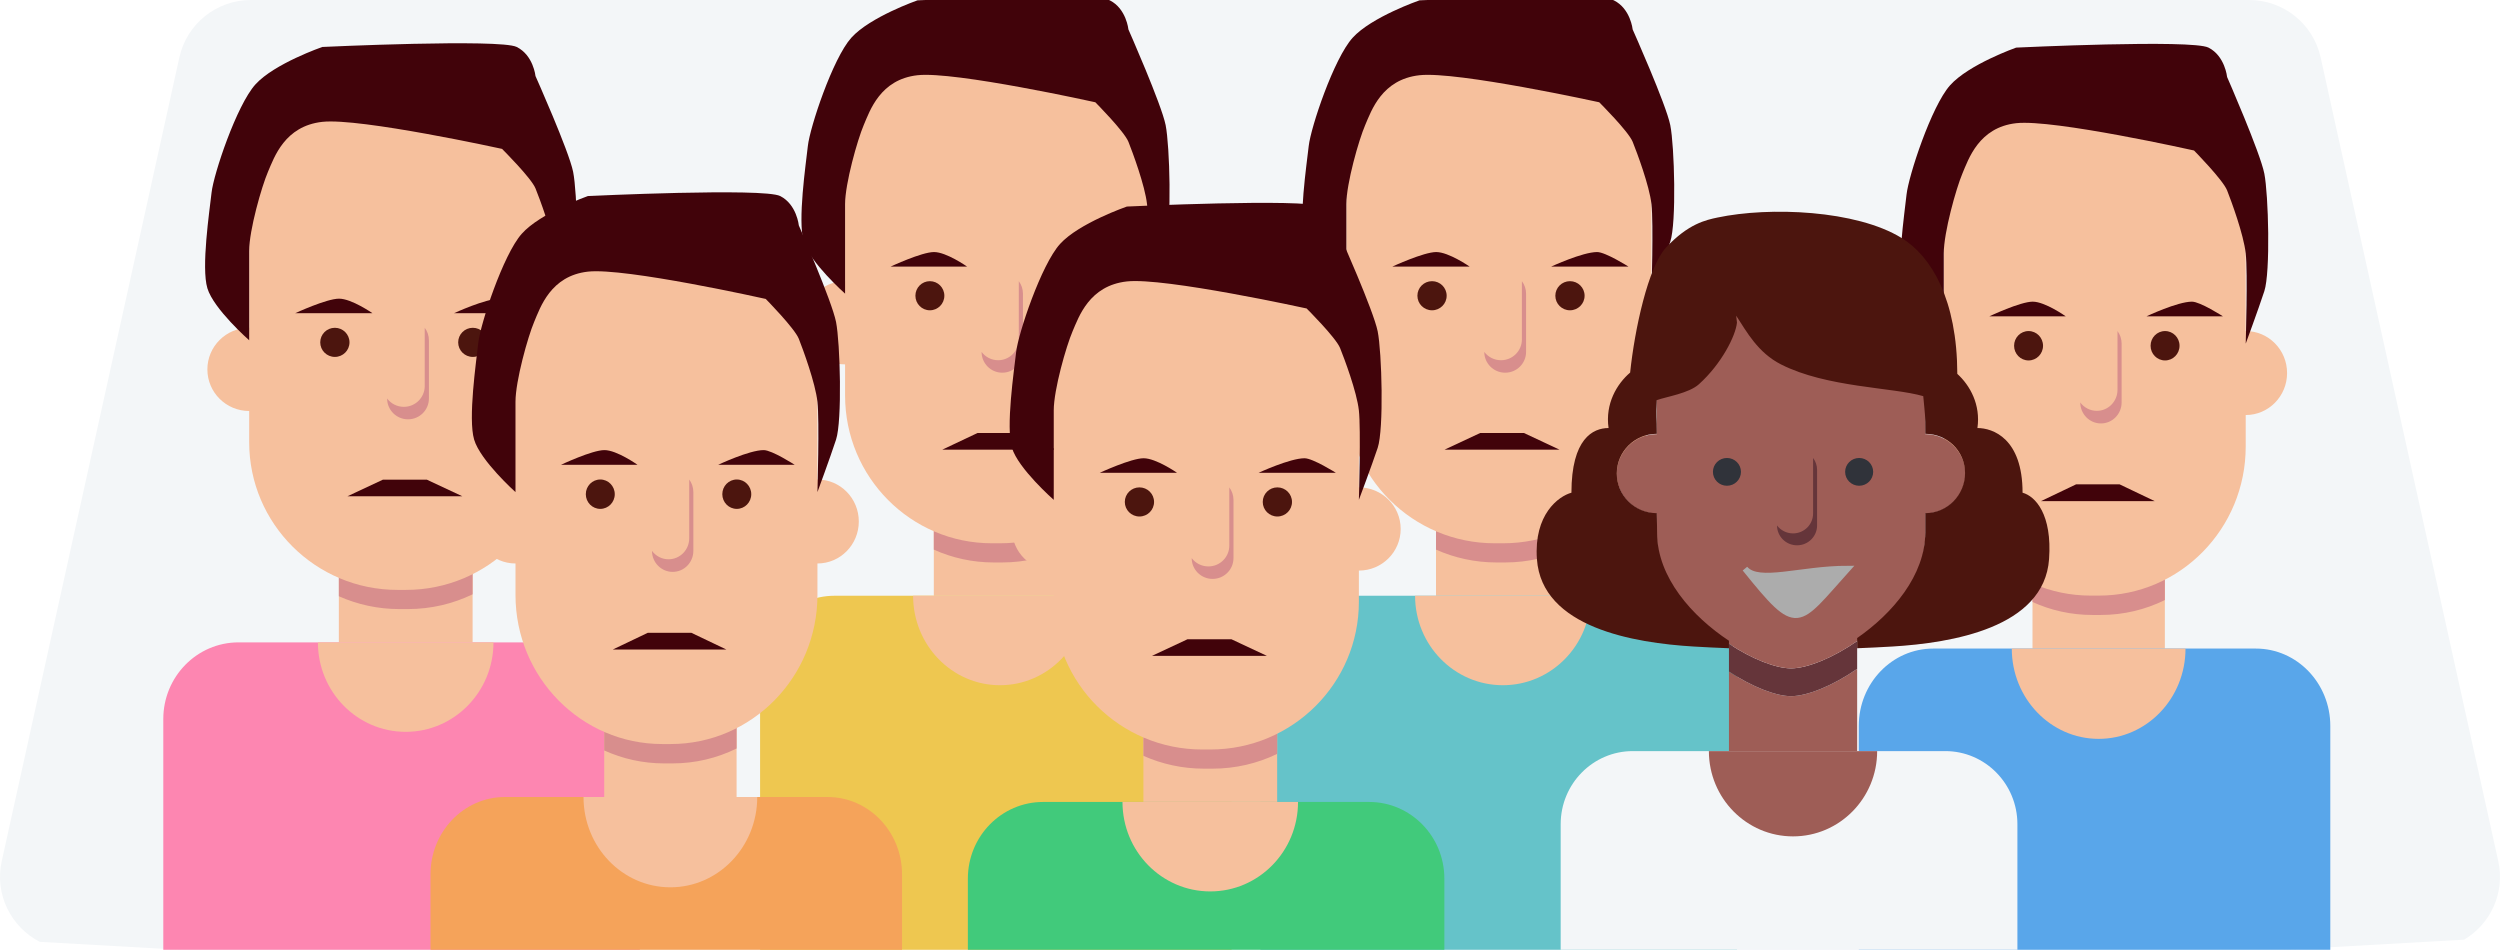 <svg width="429" height="163" viewBox="0 0 429 163" fill="none" xmlns="http://www.w3.org/2000/svg">
<g clip-path="url(#clip0_13_9792)">
<path d="M30.782 9.84C32.052 4.093 37.156 0 43.053 0H385.947C391.844 0 396.948 4.093 398.218 9.84L428.7 147.757C429.92 153.277 427.31 158.594 422.847 161.247L391.803 163H31.237L6.83 161.622C1.959 159.12 -0.981 153.551 0.3 147.757L30.782 9.84Z" fill="#F3F6F8"/>
<g filter="url(#filter0_d_13_9792)">
<rect x="58.146" y="89.096" width="22.952" height="17.135" fill="#F6C09D"/>
<path d="M81.098 97.982C77.739 99.608 73.967 100.519 69.981 100.519H68.546C64.841 100.519 61.321 99.732 58.146 98.316L58.146 91.952H81.098V97.982Z" fill="#D88E8D"/>
<path d="M42.759 34.757C42.759 20.76 54.159 9.412 68.222 9.412H69.657C83.719 9.412 95.119 20.76 95.119 34.757V52.249C99.081 52.249 102.292 55.445 102.292 59.388C102.292 63.331 99.081 66.528 95.119 66.528V71.882C95.119 85.88 83.719 97.227 69.657 97.227H68.222C54.159 97.227 42.759 85.88 42.759 71.882V66.528C38.798 66.528 35.587 63.331 35.587 59.388C35.587 55.445 38.798 52.249 42.759 52.249V34.757Z" fill="#F6C09D"/>
<ellipse cx="57.463" cy="54.748" rx="2.51" ry="2.499" fill="#4C150E"/>
<ellipse cx="81.133" cy="54.748" rx="2.51" ry="2.499" fill="#4C150E"/>
<path d="M66.429 64.386C66.429 66.357 68.035 67.955 70.015 67.955C71.996 67.955 73.602 66.357 73.602 64.386V54.391C73.602 53.587 73.335 52.845 72.884 52.248C72.884 52.248 72.884 52.248 72.884 52.248V62.244C72.884 64.215 71.279 65.814 69.298 65.814C68.125 65.814 67.083 65.253 66.429 64.386Z" fill="#D88E8D"/>
<path d="M42.759 54.391C42.759 54.391 36.663 49.036 35.587 45.466C34.511 41.897 35.945 32.258 36.304 29.046C36.663 25.833 40.608 14.053 43.835 10.483C47.063 6.913 55.311 4.058 55.311 4.058C55.311 4.058 85.795 2.63 88.664 4.058C91.533 5.486 91.892 9.055 91.892 9.055C91.892 9.055 97.63 21.906 98.347 25.476C99.064 29.046 99.423 42.254 98.347 45.466C97.271 48.679 95.119 54.391 95.119 54.391C95.119 54.391 95.478 42.254 95.119 39.041C94.761 35.828 92.609 30.117 91.892 28.332C91.174 26.547 86.154 21.549 86.154 21.549C86.154 21.549 61.767 16.195 55.311 16.909C48.856 17.623 47.063 22.977 45.987 25.476C44.911 27.975 42.759 35.471 42.759 39.041V54.391Z" fill="#41030A"/>
<path d="M85.795 47.251C83.285 47.251 77.905 49.75 77.905 49.75H85.436H89.381H91.174C91.174 49.75 87.23 47.251 85.795 47.251Z" fill="#41030A"/>
<path d="M58.18 47.251C56.029 47.251 50.649 49.75 50.649 49.75H58.18H62.125H63.919C63.919 49.75 60.332 47.251 58.18 47.251Z" fill="#41030A"/>
<path d="M73.243 78.308H65.712L59.615 81.163H79.34L73.243 78.308Z" fill="#41030A"/>
<g clip-path="url(#clip1_13_9792)">
<path d="M28.021 119.39C28.021 112.122 33.801 106.231 40.932 106.231H96.878C104.008 106.231 109.789 112.122 109.789 119.39V184.456C109.789 191.724 104.008 197.615 96.878 197.615H40.932C33.801 197.615 28.021 191.724 28.021 184.456V119.39Z" fill="#FD86B1"/>
<path d="M69.617 121.583C77.936 121.583 84.68 114.71 84.68 106.231H54.555C54.555 114.71 61.298 121.583 69.617 121.583Z" fill="#F6C09D"/>
</g>
</g>
<g filter="url(#filter1_d_13_9792)">
<rect x="160.242" y="81.096" width="22.713" height="17.135" fill="#F6C09D"/>
<path d="M182.956 89.982C179.631 91.608 175.899 92.519 171.954 92.519H170.534C166.868 92.519 163.385 91.732 160.242 90.316L160.242 83.952H182.956V89.982Z" fill="#D88E8D"/>
<path d="M145.016 26.757C145.016 12.76 156.298 1.412 170.214 1.412H171.633C185.55 1.412 196.831 12.76 196.831 26.757V44.249C200.751 44.249 203.929 47.445 203.929 51.388C203.929 55.331 200.751 58.528 196.831 58.528V63.882C196.831 77.88 185.55 89.227 171.633 89.227H170.214C156.298 89.227 145.016 77.88 145.016 63.882V58.528C141.096 58.528 137.918 55.331 137.918 51.388C137.918 47.445 141.096 44.249 145.016 44.249V26.757Z" fill="#F6C09D"/>
<ellipse cx="159.567" cy="46.748" rx="2.484" ry="2.499" fill="#4C150E"/>
<ellipse cx="182.99" cy="46.748" rx="2.484" ry="2.499" fill="#4C150E"/>
<path d="M168.439 56.386C168.44 58.357 170.028 59.955 171.988 59.955C173.948 59.955 175.537 58.357 175.537 56.386V46.391C175.537 45.587 175.273 44.845 174.827 44.248C174.827 44.248 174.827 44.248 174.827 44.248V54.244C174.827 56.215 173.239 57.814 171.278 57.814C170.118 57.814 169.087 57.253 168.439 56.386Z" fill="#D88E8D"/>
<path d="M145.016 46.391C145.016 46.391 138.983 41.036 137.918 37.466C136.854 33.897 138.273 24.258 138.628 21.046C138.983 17.833 142.887 6.053 146.081 2.483C149.275 -1.087 157.438 -3.942 157.438 -3.942C157.438 -3.942 187.604 -5.37 190.443 -3.942C193.282 -2.514 193.637 1.055 193.637 1.055C193.637 1.055 199.315 13.906 200.025 17.476C200.735 21.046 201.09 34.254 200.025 37.466C198.96 40.679 196.831 46.391 196.831 46.391C196.831 46.391 197.186 34.254 196.831 31.041C196.476 27.828 194.347 22.117 193.637 20.332C192.927 18.547 187.958 13.549 187.958 13.549C187.958 13.549 163.826 8.195 157.438 8.909C151.049 9.623 149.275 14.977 148.21 17.476C147.146 19.975 145.016 27.471 145.016 31.041V46.391Z" fill="#41030A"/>
<path d="M187.604 39.251C185.119 39.251 179.796 41.75 179.796 41.75H187.249H191.153H192.927C192.927 41.75 189.023 39.251 187.604 39.251Z" fill="#41030A"/>
<path d="M160.277 39.251C158.147 39.251 152.824 41.75 152.824 41.75H160.277H164.181H165.955C165.955 41.75 162.406 39.251 160.277 39.251Z" fill="#41030A"/>
<path d="M175.182 70.308H167.73L161.696 73.163H181.216L175.182 70.308Z" fill="#41030A"/>
<g clip-path="url(#clip2_13_9792)">
<path d="M130.431 111.39C130.431 104.122 136.151 98.231 143.207 98.231H198.571C205.627 98.231 211.347 104.122 211.347 111.39V176.456C211.347 183.724 205.627 189.615 198.571 189.615H143.207C136.151 189.615 130.431 183.724 130.431 176.456V111.39Z" fill="#EEC750"/>
<path d="M171.594 113.583C179.826 113.583 186.5 106.71 186.5 98.231H156.689C156.689 106.71 163.362 113.583 171.594 113.583Z" fill="#F6C09D"/>
</g>
</g>
<g filter="url(#filter2_d_13_9792)">
<rect x="246.419" y="81.096" width="22.952" height="17.135" fill="#F6C09D"/>
<path d="M269.372 89.982C266.012 91.608 262.24 92.519 258.254 92.519H256.819C253.115 92.519 249.595 91.732 246.419 90.316L246.419 83.952H269.372V89.982Z" fill="#D88E8D"/>
<path d="M231.033 26.757C231.033 12.76 242.433 1.412 256.495 1.412H257.93C271.993 1.412 283.393 12.76 283.393 26.757V44.249C287.354 44.249 290.565 47.445 290.565 51.388C290.565 55.331 287.354 58.528 283.393 58.528V63.882C283.393 77.88 271.993 89.227 257.93 89.227H256.495C242.433 89.227 231.033 77.88 231.033 63.882V58.528C227.071 58.528 223.86 55.331 223.86 51.388C223.86 47.445 227.071 44.249 231.033 44.249V26.757Z" fill="#F6C09D"/>
<ellipse cx="245.736" cy="46.748" rx="2.51" ry="2.499" fill="#4C150E"/>
<ellipse cx="269.406" cy="46.748" rx="2.51" ry="2.499" fill="#4C150E"/>
<path d="M254.702 56.386C254.702 58.357 256.308 59.955 258.289 59.955C260.269 59.955 261.875 58.357 261.875 56.386V46.391C261.875 45.587 261.608 44.845 261.158 44.248C261.158 44.248 261.158 44.248 261.158 44.248V54.244C261.158 56.215 259.552 57.814 257.571 57.814C256.398 57.814 255.357 57.253 254.702 56.386Z" fill="#D88E8D"/>
<path d="M231.033 46.391C231.033 46.391 224.936 41.036 223.86 37.466C222.784 33.897 224.219 24.258 224.577 21.046C224.936 17.833 228.881 6.053 232.109 2.483C235.336 -1.087 243.585 -3.942 243.585 -3.942C243.585 -3.942 274.068 -5.37 276.937 -3.942C279.806 -2.514 280.165 1.055 280.165 1.055C280.165 1.055 285.903 13.906 286.62 17.476C287.338 21.046 287.696 34.254 286.62 37.466C285.545 40.679 283.393 46.391 283.393 46.391C283.393 46.391 283.751 34.254 283.393 31.041C283.034 27.828 280.882 22.117 280.165 20.332C279.448 18.547 274.427 13.549 274.427 13.549C274.427 13.549 250.04 8.195 243.585 8.909C237.129 9.623 235.336 14.977 234.26 17.476C233.184 19.975 231.033 27.471 231.033 31.041V46.391Z" fill="#41030A"/>
<path d="M274.068 39.251C271.558 39.251 266.178 41.75 266.178 41.75H273.71H277.655H279.448C279.448 41.75 275.503 39.251 274.068 39.251Z" fill="#41030A"/>
<path d="M246.454 39.251C244.302 39.251 238.922 41.75 238.922 41.75H246.454H250.399H252.192C252.192 41.75 248.606 39.251 246.454 39.251Z" fill="#41030A"/>
<path d="M261.516 70.308H253.985L247.888 73.163H267.613L261.516 70.308Z" fill="#41030A"/>
<g clip-path="url(#clip3_13_9792)">
<path d="M216.294 111.39C216.294 104.122 222.074 98.231 229.205 98.231H285.151C292.282 98.231 298.062 104.122 298.062 111.39V176.456C298.062 183.724 292.282 189.615 285.151 189.615H229.205C222.074 189.615 216.294 183.724 216.294 176.456V111.39Z" fill="#65C3C9"/>
<path d="M257.891 113.583C266.209 113.583 272.953 106.71 272.953 98.231H242.828C242.828 106.71 249.572 113.583 257.891 113.583Z" fill="#F6C09D"/>
</g>
</g>
<g filter="url(#filter3_d_13_9792)">
<rect x="196.21" y="116.481" width="22.952" height="17.135" fill="#F6C09D"/>
<path d="M219.162 125.367C215.803 126.993 212.031 127.904 208.044 127.904H206.61C202.905 127.904 199.385 127.117 196.21 125.701L196.21 119.337H219.162V125.367Z" fill="#D88E8D"/>
<path d="M180.823 62.142C180.823 48.145 192.223 36.797 206.286 36.797H207.72C221.783 36.797 233.183 48.145 233.183 62.142V79.634C237.144 79.634 240.356 82.83 240.356 86.773C240.356 90.716 237.144 93.913 233.183 93.913V99.267C233.183 113.265 221.783 124.612 207.72 124.612H206.286C192.223 124.612 180.823 113.265 180.823 99.267V93.913C176.862 93.913 173.65 90.716 173.65 86.773C173.65 82.83 176.862 79.634 180.823 79.634V62.142Z" fill="#F6C09D"/>
<ellipse cx="195.527" cy="82.133" rx="2.51" ry="2.499" fill="#4C150E"/>
<ellipse cx="219.197" cy="82.133" rx="2.51" ry="2.499" fill="#4C150E"/>
<path d="M204.493 91.771C204.493 93.742 206.098 95.34 208.079 95.34C210.06 95.34 211.665 93.742 211.665 91.771V81.775C211.665 80.972 211.398 80.23 210.948 79.633C210.948 79.633 210.948 79.633 210.948 79.633V89.629C210.948 91.6 209.342 93.199 207.362 93.199C206.189 93.199 205.147 92.638 204.493 91.771Z" fill="#D88E8D"/>
<path d="M180.823 81.776C180.823 81.776 174.726 76.421 173.65 72.851C172.575 69.282 174.009 59.643 174.368 56.431C174.726 53.218 178.671 41.438 181.899 37.868C185.127 34.298 193.375 31.443 193.375 31.443C193.375 31.443 223.859 30.015 226.728 31.443C229.597 32.871 229.955 36.44 229.955 36.44C229.955 36.44 235.694 49.291 236.411 52.861C237.128 56.431 237.487 69.639 236.411 72.851C235.335 76.064 233.183 81.776 233.183 81.776C233.183 81.776 233.542 69.639 233.183 66.426C232.825 63.213 230.673 57.502 229.955 55.717C229.238 53.932 224.217 48.934 224.217 48.934C224.217 48.934 199.83 43.58 193.375 44.294C186.92 45.008 185.127 50.362 184.051 52.861C182.975 55.36 180.823 62.856 180.823 66.426V81.776Z" fill="#41030A"/>
<path d="M223.859 74.636C221.348 74.636 215.969 77.135 215.969 77.135H223.5H227.445H229.238C229.238 77.135 225.293 74.636 223.859 74.636Z" fill="#41030A"/>
<path d="M196.244 74.636C194.092 74.636 188.713 77.135 188.713 77.135H196.244H200.189H201.982C201.982 77.135 198.396 74.636 196.244 74.636Z" fill="#41030A"/>
<path d="M211.307 105.693H203.775L197.679 108.548H217.403L211.307 105.693Z" fill="#41030A"/>
<g clip-path="url(#clip4_13_9792)">
<path d="M166.085 146.775C166.085 139.507 171.865 133.616 178.995 133.616H234.942C242.072 133.616 247.852 139.507 247.852 146.775V211.841C247.852 219.109 242.072 225 234.942 225H178.995C171.865 225 166.085 219.109 166.085 211.841V146.775Z" fill="#41CA7B"/>
<path d="M207.681 148.968C216 148.968 222.743 142.095 222.743 133.616H192.618C192.618 142.095 199.362 148.968 207.681 148.968Z" fill="#F6C09D"/>
</g>
</g>
<g filter="url(#filter4_d_13_9792)">
<rect x="103.685" y="115.472" width="22.713" height="17.294" fill="#F6C09D"/>
<path d="M126.398 124.44C123.074 126.081 119.341 127.001 115.396 127.001H113.977C110.31 127.001 106.827 126.206 103.685 124.777L103.685 118.354H126.398V124.44Z" fill="#D88E8D"/>
<path d="M88.459 60.627C88.459 46.499 99.74 35.047 113.656 35.047H115.076C128.992 35.047 140.273 46.499 140.273 60.627V78.282C144.193 78.282 147.371 81.508 147.371 85.487C147.371 89.467 144.193 92.693 140.273 92.693V98.098C140.273 112.225 128.992 123.678 115.076 123.678H113.656C99.74 123.678 88.459 112.225 88.459 98.098V92.693C84.538 92.693 81.361 89.467 81.361 85.487C81.361 81.508 84.538 78.282 88.459 78.282V60.627Z" fill="#F6C09D"/>
<ellipse cx="103.009" cy="80.803" rx="2.484" ry="2.522" fill="#4C150E"/>
<ellipse cx="126.432" cy="80.803" rx="2.484" ry="2.522" fill="#4C150E"/>
<path d="M111.882 90.532C111.882 92.522 113.471 94.135 115.431 94.135C117.391 94.135 118.979 92.521 118.979 90.531V80.443C118.979 79.632 118.715 78.883 118.27 78.281C118.27 78.281 118.27 78.281 118.27 78.281V88.37C118.27 90.36 116.681 91.973 114.721 91.973C113.56 91.973 112.529 91.407 111.882 90.532Z" fill="#D88E8D"/>
<path d="M88.458 80.443C88.458 80.443 82.425 75.039 81.361 71.436C80.296 67.833 81.715 58.105 82.07 54.863C82.425 51.62 86.329 39.73 89.523 36.127C92.717 32.525 100.88 29.642 100.88 29.642C100.88 29.642 131.046 28.201 133.885 29.642C136.724 31.083 137.079 34.686 137.079 34.686C137.079 34.686 142.757 47.657 143.467 51.26C144.177 54.863 144.532 68.193 143.467 71.436C142.403 74.679 140.273 80.443 140.273 80.443C140.273 80.443 140.628 68.193 140.273 64.951C139.918 61.708 137.789 55.944 137.079 54.142C136.369 52.341 131.401 47.297 131.401 47.297C131.401 47.297 107.268 41.892 100.88 42.613C94.492 43.333 92.717 48.738 91.653 51.26C90.588 53.782 88.458 61.348 88.458 64.951V80.443Z" fill="#41030A"/>
<path d="M131.046 73.237C128.562 73.237 123.238 75.76 123.238 75.76H130.691H134.595H136.369C136.369 75.76 132.465 73.237 131.046 73.237Z" fill="#41030A"/>
<path d="M103.719 73.237C101.59 73.237 96.266 75.76 96.266 75.76H103.719H107.623H109.397C109.397 75.76 105.848 73.237 103.719 73.237Z" fill="#41030A"/>
<path d="M118.625 104.583H111.172L105.139 107.465H124.658L118.625 104.583Z" fill="#41030A"/>
<g clip-path="url(#clip5_13_9792)">
<path d="M73.874 146.047C73.874 138.712 79.594 132.766 86.65 132.766H142.013C149.07 132.766 154.79 138.712 154.79 146.047V211.718C154.79 219.054 149.07 225 142.013 225H86.65C79.594 225 73.874 219.054 73.874 211.718V146.047Z" fill="#F5A35A"/>
<path d="M115.037 148.261C123.269 148.261 129.942 141.324 129.942 132.766H100.131C100.131 141.324 106.804 148.261 115.037 148.261Z" fill="#F6C09D"/>
</g>
</g>
<g filter="url(#filter5_d_13_9792)">
<rect x="348.776" y="89.999" width="22.713" height="17.294" fill="#F6C09D"/>
<path d="M371.49 98.968C368.166 100.608 364.433 101.529 360.488 101.529H359.068C355.402 101.529 351.919 100.734 348.776 99.304L348.776 92.882H371.49V98.968Z" fill="#D88E8D"/>
<path d="M333.55 35.155C333.55 21.027 344.832 9.574 358.748 9.574H360.167C374.084 9.574 385.365 21.027 385.365 35.155V52.809C389.285 52.809 392.463 56.035 392.463 60.015C392.463 63.995 389.285 67.221 385.365 67.221V72.625C385.365 86.753 374.084 98.206 360.167 98.206H358.748C344.832 98.206 333.55 86.753 333.55 72.625V67.221C329.63 67.221 326.452 63.995 326.452 60.015C326.452 56.035 329.63 52.809 333.55 52.809V35.155Z" fill="#F6C09D"/>
<ellipse cx="348.101" cy="55.331" rx="2.484" ry="2.522" fill="#4C150E"/>
<ellipse cx="371.524" cy="55.331" rx="2.484" ry="2.522" fill="#4C150E"/>
<path d="M356.973 65.059C356.974 67.049 358.562 68.662 360.522 68.662C362.482 68.662 364.071 67.049 364.071 65.059V54.971C364.071 54.16 363.807 53.411 363.362 52.809C363.362 52.809 363.362 52.809 363.362 52.809V62.897C363.362 64.887 361.773 66.5 359.813 66.5C358.652 66.5 357.621 65.934 356.973 65.059Z" fill="#D88E8D"/>
<path d="M333.55 54.971C333.55 54.971 327.517 49.566 326.452 45.964C325.388 42.361 326.807 32.633 327.162 29.39C327.517 26.148 331.421 14.258 334.615 10.655C337.809 7.052 345.972 4.17 345.972 4.17C345.972 4.17 376.138 2.729 378.977 4.17C381.816 5.611 382.171 9.214 382.171 9.214C382.171 9.214 387.849 22.184 388.559 25.787C389.269 29.39 389.624 42.721 388.559 45.964C387.494 49.206 385.365 54.971 385.365 54.971C385.365 54.971 385.72 42.721 385.365 39.478C385.01 36.236 382.881 30.471 382.171 28.67C381.461 26.868 376.493 21.824 376.493 21.824C376.493 21.824 352.36 16.42 345.972 17.14C339.583 17.861 337.809 23.265 336.744 25.787C335.68 28.309 333.55 35.875 333.55 39.478V54.971Z" fill="#41030A"/>
<path d="M376.138 47.765C373.653 47.765 368.33 50.287 368.33 50.287H375.783H379.687H381.461C381.461 50.287 377.557 47.765 376.138 47.765Z" fill="#41030A"/>
<path d="M348.811 47.765C346.681 47.765 341.358 50.287 341.358 50.287H348.811H352.715H354.489C354.489 50.287 350.94 47.765 348.811 47.765Z" fill="#41030A"/>
<path d="M363.716 79.11H356.264L350.23 81.993H369.75L363.716 79.11Z" fill="#41030A"/>
<g clip-path="url(#clip6_13_9792)">
<path d="M318.965 120.575C318.965 113.24 324.685 107.293 331.742 107.293H387.105C394.161 107.293 399.881 113.24 399.881 120.575V186.246C399.881 193.581 394.161 199.528 387.105 199.528H331.742C324.685 199.528 318.965 193.581 318.965 186.246V120.575Z" fill="#59A6EA"/>
<path d="M360.128 122.789C368.361 122.789 375.034 115.851 375.034 107.293H345.223C345.223 115.851 351.896 122.789 360.128 122.789Z" fill="#F6C09D"/>
</g>
</g>
<g filter="url(#filter6_d_13_9792)">
<path d="M296.688 111.241V125H318.688V110.775C314.449 113.716 310.044 115.463 307.344 115.463C304.789 115.463 300.709 113.899 296.688 111.241Z" fill="#9E5D56"/>
<path d="M296.688 106.472C300.709 109.13 304.789 110.694 307.344 110.694C310.044 110.694 314.449 108.947 318.688 106.007V110.775C314.449 113.716 310.044 115.463 307.344 115.463C304.789 115.463 300.709 113.899 296.688 111.241V106.472Z" fill="#65353A"/>
<path d="M307.344 39.163C294.624 39.163 284.312 49.38 284.312 61.984V70.5C280.516 70.5 277.438 73.55 277.438 77.313C277.438 81.075 280.516 84.125 284.312 84.125V87.872C284.312 100.476 300.812 110.694 307.344 110.694C313.875 110.694 330.375 100.476 330.375 87.872V84.125C334.172 84.125 337.25 81.075 337.25 77.313C337.25 73.55 334.172 70.5 330.375 70.5V61.984C330.375 49.38 320.064 39.163 307.344 39.163Z" fill="#9E5D56"/>
<path d="M304.938 86.169C304.938 88.05 306.477 89.575 308.375 89.575C310.273 89.575 311.812 88.05 311.812 86.169V76.631C311.812 75.864 311.557 75.156 311.125 74.587C311.125 74.587 311.125 74.587 311.125 74.587V84.125C311.125 86.006 309.586 87.531 307.687 87.531C306.563 87.531 305.565 86.996 304.938 86.169Z" fill="#65353A"/>
<ellipse cx="296.344" cy="76.972" rx="2.406" ry="2.384" fill="#30333A"/>
<ellipse cx="319.031" cy="76.972" rx="2.406" ry="2.384" fill="#30333A"/>
<path d="M294.701 33.333C292.752 33.746 289.706 34.39 285.901 38.474C282.814 41.786 280.493 52.589 279.733 59.933C277.447 61.885 275.431 65.282 276.029 69.451C273.371 69.451 269.658 71.251 269.658 80.549C267.456 81.148 263.189 84.268 263.735 91.946C264.574 103.73 280.459 106.332 290.616 106.943C292.627 107.063 294.652 107.163 296.688 107.24V105.953C290.429 101.82 284.36 95.103 284.36 87.438L284.313 84.055C280.516 84.055 277.438 81.008 277.438 77.25C277.438 73.491 280.516 70.444 284.313 70.444C284.313 67.152 284.175 67.949 284.313 64.66C285.998 64.057 289.795 63.499 291.531 61.937C295.431 58.43 297.849 53.607 298.063 51.353L297.93 50.174C299.74 52.948 301.653 56.516 305.625 58.535C313.463 62.517 324.795 62.449 330.031 63.979C330.362 67.617 330.375 66.797 330.375 70.444C334.172 70.444 337.202 73.419 337.202 77.177C337.202 80.936 334.172 84.055 330.375 84.055V87.372C330.375 94.757 324.699 101.322 318.688 105.488V107.239C320.716 107.162 322.735 107.063 324.739 106.943C334.896 106.332 350.781 103.73 351.62 91.946C352.167 84.268 349.274 81.148 347.072 80.549C347.072 71.251 341.984 69.451 339.327 69.451C339.902 65.436 338.054 62.138 335.875 60.156C335.839 47.445 331.475 40.013 326.303 36.83C318.534 32.049 303.675 31.435 294.701 33.333Z" fill="#4C150E"/>
<path d="M299.438 93.583C301.765 96.304 308.994 93.583 317.079 93.583C308.258 103.378 308.626 105.011 299.438 93.583Z" fill="#ACACAC" stroke="#ACACAC"/>
<path d="M267.812 137.433C267.812 130.505 273.353 124.889 280.187 124.889H333.812C340.647 124.889 346.187 130.505 346.187 137.433V199.456C346.187 206.384 340.647 212 333.812 212H280.187C273.353 212 267.812 206.384 267.812 199.456V137.433Z" fill="#F3F6F8"/>
<path d="M307.683 139.524C315.656 139.524 322.12 132.971 322.12 124.889H293.245C293.245 132.971 299.709 139.524 307.683 139.524Z" fill="#9E5D56"/>
</g>
</g>
<defs>
<filter id="filter0_d_13_9792" x="19" y="-8" width="99.81" height="213.615" filterUnits="userSpaceOnUse" color-interpolation-filters="sRGB">
<feFlood flood-opacity="0" result="BackgroundImageFix"/>
<feColorMatrix in="SourceAlpha" type="matrix" values="0 0 0 0 0 0 0 0 0 0 0 0 0 0 0 0 0 0 127 0" result="hardAlpha"/>
<feOffset dy="4"/>
<feGaussianBlur stdDeviation="2"/>
<feComposite in2="hardAlpha" operator="out"/>
<feColorMatrix type="matrix" values="0 0 0 0 0 0 0 0 0 0 0 0 0 0 0 0 0 0 0.25 0"/>
<feBlend mode="normal" in2="BackgroundImageFix" result="effect1_dropShadow_13_9792"/>
<feBlend mode="normal" in="SourceGraphic" in2="effect1_dropShadow_13_9792" result="shape"/>
</filter>
<filter id="filter1_d_13_9792" x="121.463" y="-16" width="98.853" height="213.615" filterUnits="userSpaceOnUse" color-interpolation-filters="sRGB">
<feFlood flood-opacity="0" result="BackgroundImageFix"/>
<feColorMatrix in="SourceAlpha" type="matrix" values="0 0 0 0 0 0 0 0 0 0 0 0 0 0 0 0 0 0 127 0" result="hardAlpha"/>
<feOffset dy="4"/>
<feGaussianBlur stdDeviation="2"/>
<feComposite in2="hardAlpha" operator="out"/>
<feColorMatrix type="matrix" values="0 0 0 0 0 0 0 0 0 0 0 0 0 0 0 0 0 0 0.25 0"/>
<feBlend mode="normal" in2="BackgroundImageFix" result="effect1_dropShadow_13_9792"/>
<feBlend mode="normal" in="SourceGraphic" in2="effect1_dropShadow_13_9792" result="shape"/>
</filter>
<filter id="filter2_d_13_9792" x="207.273" y="-16" width="99.81" height="213.615" filterUnits="userSpaceOnUse" color-interpolation-filters="sRGB">
<feFlood flood-opacity="0" result="BackgroundImageFix"/>
<feColorMatrix in="SourceAlpha" type="matrix" values="0 0 0 0 0 0 0 0 0 0 0 0 0 0 0 0 0 0 127 0" result="hardAlpha"/>
<feOffset dy="4"/>
<feGaussianBlur stdDeviation="2"/>
<feComposite in2="hardAlpha" operator="out"/>
<feColorMatrix type="matrix" values="0 0 0 0 0 0 0 0 0 0 0 0 0 0 0 0 0 0 0.25 0"/>
<feBlend mode="normal" in2="BackgroundImageFix" result="effect1_dropShadow_13_9792"/>
<feBlend mode="normal" in="SourceGraphic" in2="effect1_dropShadow_13_9792" result="shape"/>
</filter>
<filter id="filter3_d_13_9792" x="157.064" y="19.385" width="99.81" height="213.615" filterUnits="userSpaceOnUse" color-interpolation-filters="sRGB">
<feFlood flood-opacity="0" result="BackgroundImageFix"/>
<feColorMatrix in="SourceAlpha" type="matrix" values="0 0 0 0 0 0 0 0 0 0 0 0 0 0 0 0 0 0 127 0" result="hardAlpha"/>
<feOffset dy="4"/>
<feGaussianBlur stdDeviation="2"/>
<feComposite in2="hardAlpha" operator="out"/>
<feColorMatrix type="matrix" values="0 0 0 0 0 0 0 0 0 0 0 0 0 0 0 0 0 0 0.25 0"/>
<feBlend mode="normal" in2="BackgroundImageFix" result="effect1_dropShadow_13_9792"/>
<feBlend mode="normal" in="SourceGraphic" in2="effect1_dropShadow_13_9792" result="shape"/>
</filter>
<filter id="filter4_d_13_9792" x="64.905" y="17.472" width="98.853" height="215.528" filterUnits="userSpaceOnUse" color-interpolation-filters="sRGB">
<feFlood flood-opacity="0" result="BackgroundImageFix"/>
<feColorMatrix in="SourceAlpha" type="matrix" values="0 0 0 0 0 0 0 0 0 0 0 0 0 0 0 0 0 0 127 0" result="hardAlpha"/>
<feOffset dy="4"/>
<feGaussianBlur stdDeviation="2"/>
<feComposite in2="hardAlpha" operator="out"/>
<feColorMatrix type="matrix" values="0 0 0 0 0 0 0 0 0 0 0 0 0 0 0 0 0 0 0.25 0"/>
<feBlend mode="normal" in2="BackgroundImageFix" result="effect1_dropShadow_13_9792"/>
<feBlend mode="normal" in="SourceGraphic" in2="effect1_dropShadow_13_9792" result="shape"/>
</filter>
<filter id="filter5_d_13_9792" x="309.997" y="-8" width="98.853" height="215.528" filterUnits="userSpaceOnUse" color-interpolation-filters="sRGB">
<feFlood flood-opacity="0" result="BackgroundImageFix"/>
<feColorMatrix in="SourceAlpha" type="matrix" values="0 0 0 0 0 0 0 0 0 0 0 0 0 0 0 0 0 0 127 0" result="hardAlpha"/>
<feOffset dy="4"/>
<feGaussianBlur stdDeviation="2"/>
<feComposite in2="hardAlpha" operator="out"/>
<feColorMatrix type="matrix" values="0 0 0 0 0 0 0 0 0 0 0 0 0 0 0 0 0 0 0.25 0"/>
<feBlend mode="normal" in2="BackgroundImageFix" result="effect1_dropShadow_13_9792"/>
<feBlend mode="normal" in="SourceGraphic" in2="effect1_dropShadow_13_9792" result="shape"/>
</filter>
<filter id="filter6_d_13_9792" x="259" y="16" width="96.688" height="204" filterUnits="userSpaceOnUse" color-interpolation-filters="sRGB">
<feFlood flood-opacity="0" result="BackgroundImageFix"/>
<feColorMatrix in="SourceAlpha" type="matrix" values="0 0 0 0 0 0 0 0 0 0 0 0 0 0 0 0 0 0 127 0" result="hardAlpha"/>
<feOffset dy="4"/>
<feGaussianBlur stdDeviation="2"/>
<feComposite in2="hardAlpha" operator="out"/>
<feColorMatrix type="matrix" values="0 0 0 0 0 0 0 0 0 0 0 0 0 0 0 0 0 0 0.25 0"/>
<feBlend mode="normal" in2="BackgroundImageFix" result="effect1_dropShadow_13_9792"/>
<feBlend mode="normal" in="SourceGraphic" in2="effect1_dropShadow_13_9792" result="shape"/>
</filter>
<clipPath id="clip0_13_9792">
<rect width="429" height="163" fill="white"/>
</clipPath>
<clipPath id="clip1_13_9792">
<rect width="81.768" height="91.385" fill="white" transform="translate(28.021 106.231)"/>
</clipPath>
<clipPath id="clip2_13_9792">
<rect width="80.916" height="91.385" fill="white" transform="translate(130.431 98.231)"/>
</clipPath>
<clipPath id="clip3_13_9792">
<rect width="81.768" height="91.385" fill="white" transform="translate(216.294 98.231)"/>
</clipPath>
<clipPath id="clip4_13_9792">
<rect width="81.768" height="91.385" fill="white" transform="translate(166.085 133.616)"/>
</clipPath>
<clipPath id="clip5_13_9792">
<rect width="80.916" height="92.235" fill="white" transform="translate(73.874 132.766)"/>
</clipPath>
<clipPath id="clip6_13_9792">
<rect width="80.916" height="92.235" fill="white" transform="translate(318.965 107.293)"/>
</clipPath>
</defs>
</svg>

